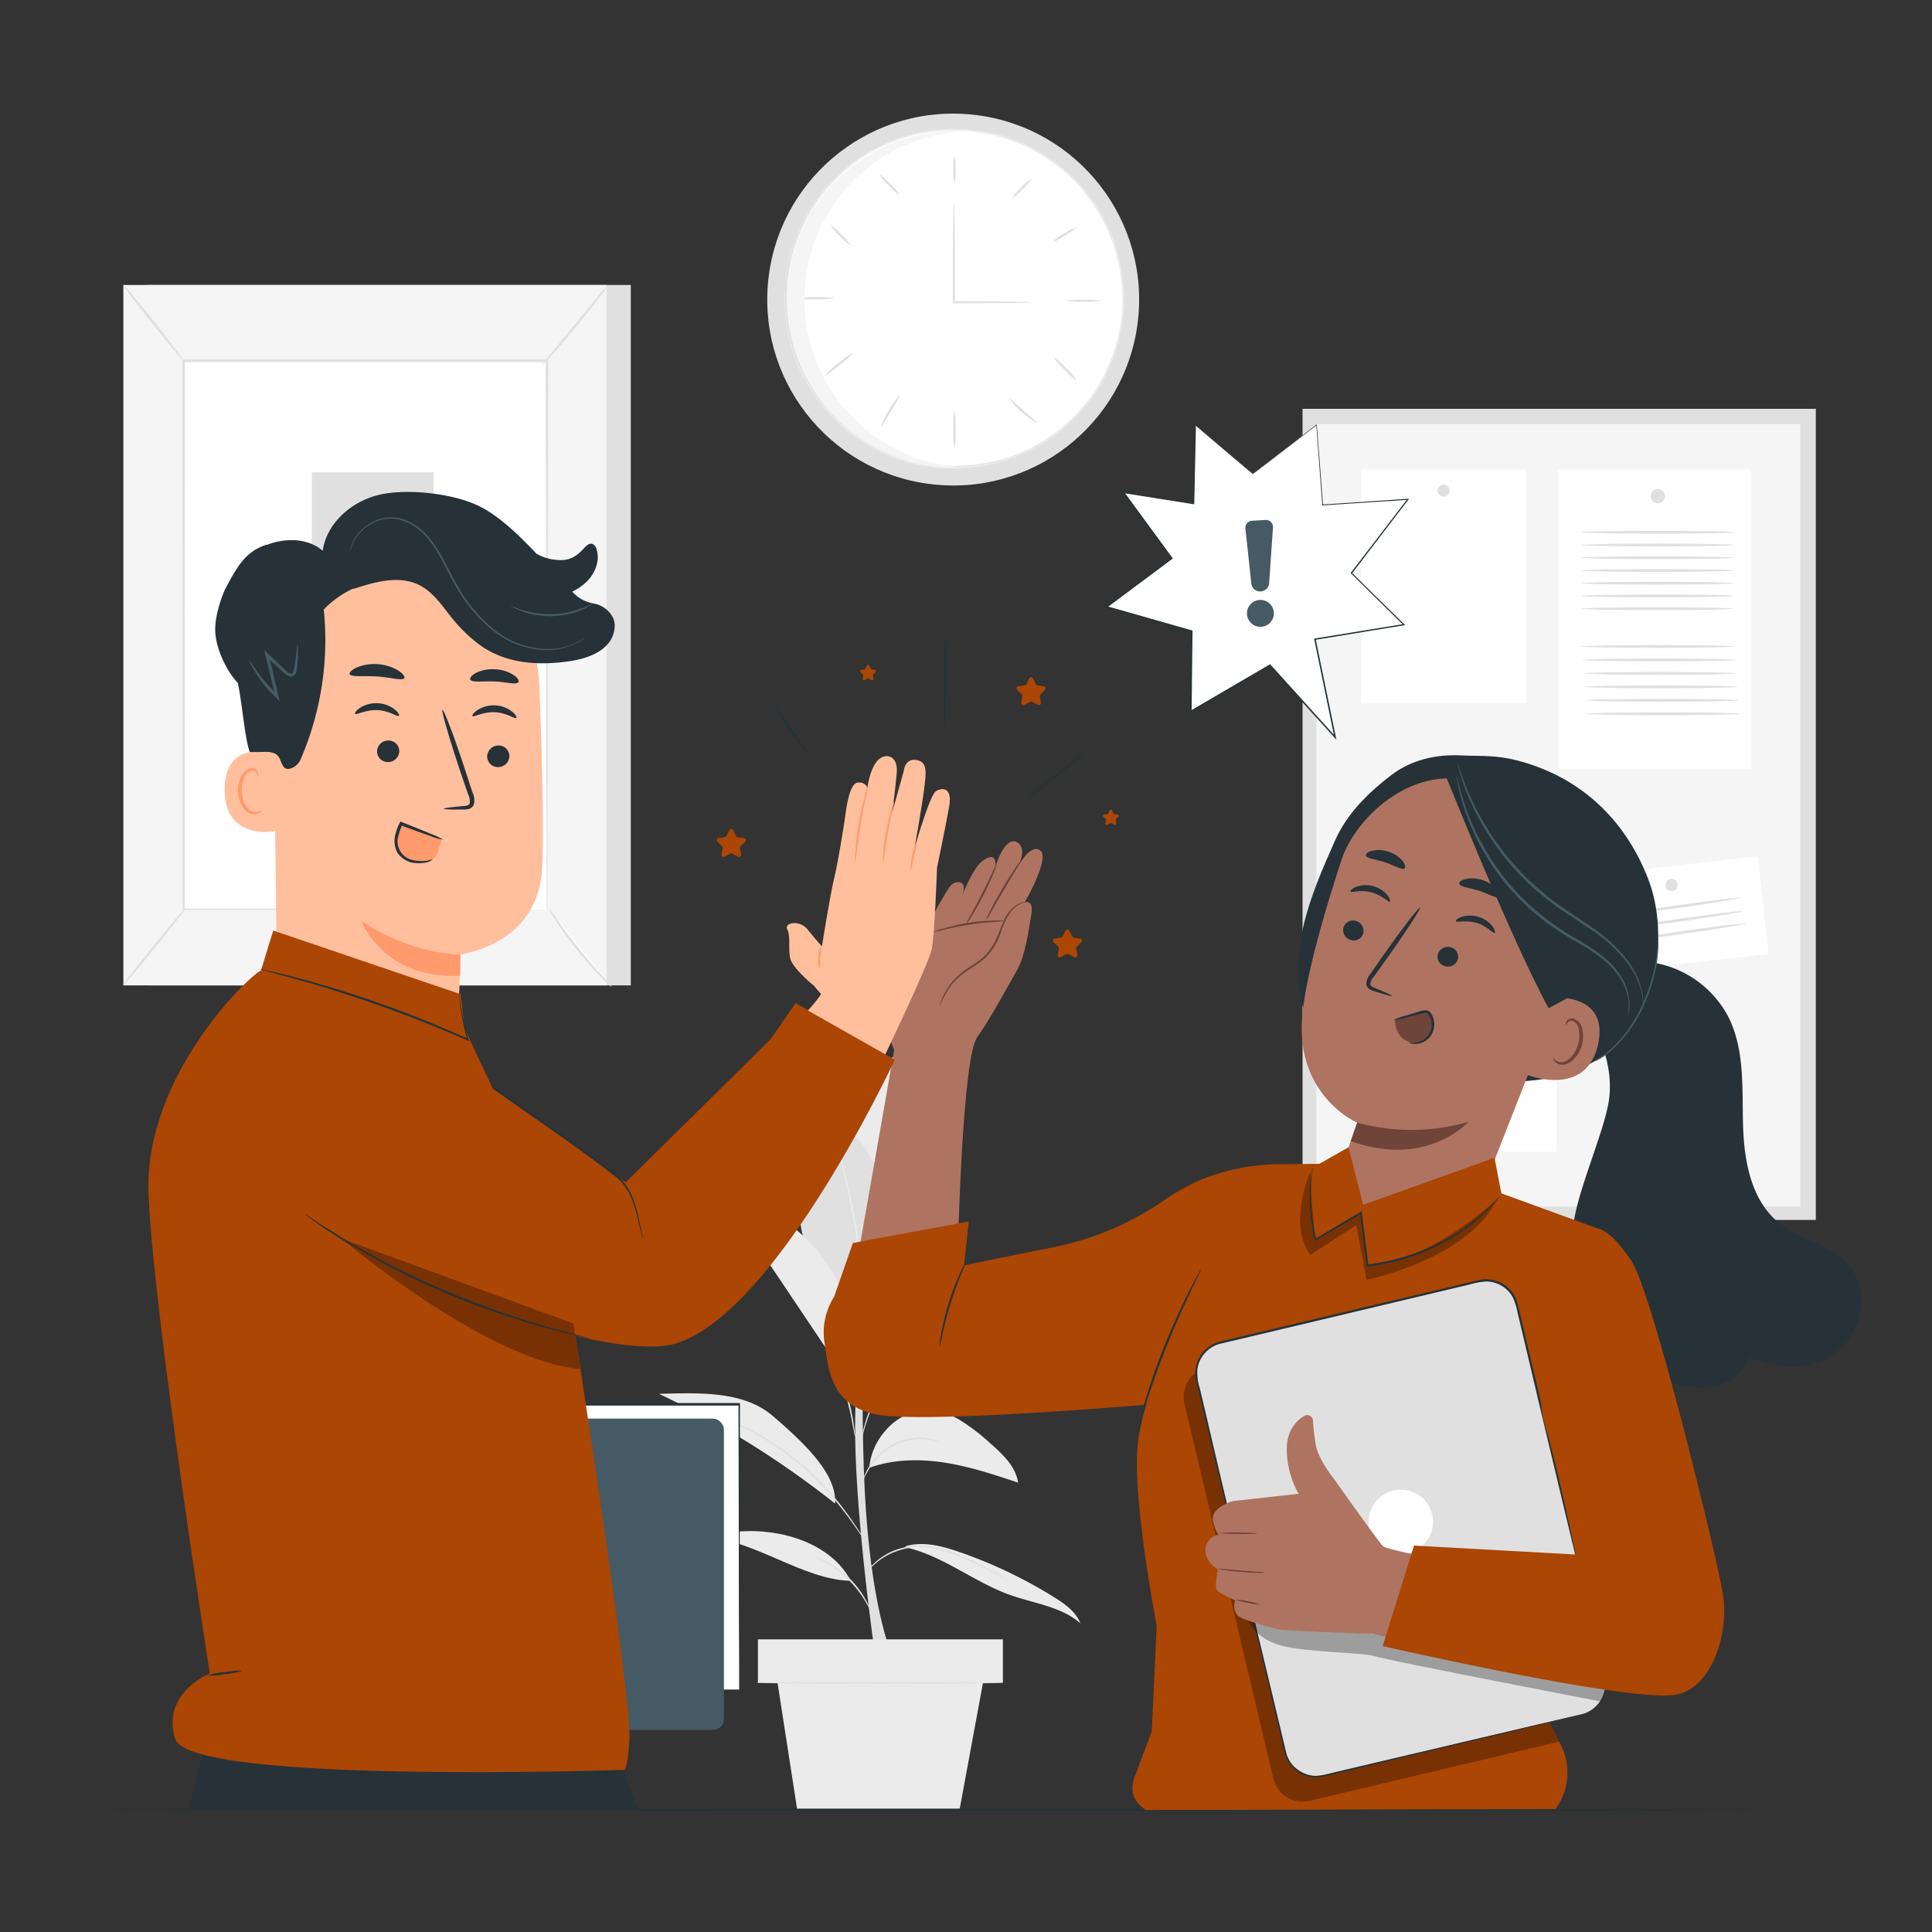<svg xmlns="http://www.w3.org/2000/svg" viewBox="0 0 500 500"><rect x="0" y="0" width="500" height="500" fill="#333333" stroke="none"/><g id="freepik--background-complete--inject-339"><circle cx="246.67" cy="77.52" r="48.12" transform="translate(149.8 317.25) rotate(-85.44)" style="fill:#e0e0e0"></circle><circle cx="247.17" cy="77.04" r="43.54" style="fill:#fff"></circle><path d="M203.18,74.42s0,.24,0,.71,0,1.18,0,2.09c0,.46,0,1,0,1.53s.1,1.18.15,1.85.13,1.38.2,2.15a24,24,0,0,0,.41,2.42A41.83,41.83,0,0,0,208,97.09a43.57,43.57,0,0,0,10.26,13.08l1.79,1.52c.63.48,1.3.92,2,1.39s1.31,1,2,1.37l2.19,1.23c.37.21.74.42,1.12.62l1.17.52,2.39,1.06c.82.32,1.68.56,2.52.85a22.28,22.28,0,0,0,2.6.77,41.94,41.94,0,0,0,5.45,1c.94.09,1.88.25,2.83.29l2.89,0c.48,0,1,0,1.46,0l1.46-.13c1-.1,2-.15,3-.29A44.43,44.43,0,0,0,259,119.1l1.48-.43.74-.22.72-.29,2.9-1.17c.95-.44,1.86-1,2.81-1.44.46-.26.95-.47,1.4-.76l1.34-.88a49.1,49.1,0,0,0,5.21-3.87l2.37-2.29.59-.57.55-.63,1.08-1.27L281.3,104l1-1.37,1-1.38.48-.7c.15-.24.28-.49.42-.73l1.68-3c.46-1,.93-2.09,1.39-3.14a46.62,46.62,0,0,0,3.14-13.57A46.12,46.12,0,0,0,289,66.29q-.48-1.67-1-3.3c-.43-1.06-.85-2.11-1.28-3.16l-.32-.79-.39-.75-.78-1.5-.78-1.49-.91-1.4-.91-1.4-.46-.69-.51-.65-2-2.58A49.58,49.58,0,0,0,275,44.06l-1.22-1c-.4-.35-.86-.62-1.29-.94-.87-.59-1.71-1.23-2.6-1.79l-2.72-1.54-.67-.38c-.23-.12-.47-.22-.71-.32l-1.41-.63a46.72,46.72,0,0,0-5.68-2.08c-1-.26-1.94-.44-2.9-.66l-1.43-.32c-.48-.1-1-.13-1.45-.19l-2.87-.34c-1-.08-1.9,0-2.84-.08a40.7,40.7,0,0,0-5.55.28,21.81,21.81,0,0,0-2.67.42c-.87.18-1.76.3-2.61.52l-2.5.73-1.24.36-1.18.47-2.33.94a23.86,23.86,0,0,0-2.21,1.09c-.71.38-1.44.73-2.13,1.12l-2,1.28a43.39,43.39,0,0,0-11.88,11.63,41.71,41.71,0,0,0-5.6,11.28c-.25.83-.58,1.59-.73,2.35s-.32,1.45-.47,2.1-.3,1.25-.4,1.81-.13,1.07-.18,1.52q-.18,1.35-.27,2.07c-.06.46-.11.7-.11.7s0-.24.06-.71.12-1.17.22-2.07c0-.46.1-1,.16-1.53s.24-1.16.38-1.82l.45-2.12a24.59,24.59,0,0,1,.71-2.36,41.81,41.81,0,0,1,5.55-11.38,43.77,43.77,0,0,1,11.92-11.76l2-1.29c.7-.4,1.43-.76,2.15-1.14s1.43-.81,2.22-1.11l2.34-1,1.2-.47,1.24-.37,2.53-.75c.86-.22,1.75-.35,2.63-.53a24.1,24.1,0,0,1,2.7-.43,41.28,41.28,0,0,1,5.59-.29c.95,0,1.91,0,2.87.07l2.9.33c.48.07,1,.1,1.46.19l1.45.32c1,.22,1.95.4,2.93.67A46,46,0,0,1,264.56,37l1.43.63.71.32.68.39,2.75,1.55c.9.56,1.75,1.21,2.64,1.81.43.32.89.59,1.3.95l1.23,1.05A49.34,49.34,0,0,1,280,48.27l2.08,2.61.52.65.46.7.92,1.41.92,1.42.79,1.51.79,1.51.4.76.32.79,1.29,3.2c.33,1.11.66,2.22,1,3.33a46.89,46.89,0,0,1,1.36,14,47.25,47.25,0,0,1-3.18,13.72l-1.41,3.18-1.7,3c-.14.25-.27.5-.42.74l-.49.7-1,1.4-1,1.39-1.1,1.28-1.09,1.28-.55.64-.6.58-2.4,2.31a49.07,49.07,0,0,1-5.27,3.9l-1.36.88c-.44.3-.94.51-1.41.77-.95.49-1.88,1-2.85,1.45l-2.93,1.18-.72.29c-.25.09-.5.15-.75.23l-1.49.44a48.87,48.87,0,0,1-6,1.32c-1,.14-2,.18-3,.28l-1.48.13c-.5,0-1,0-1.48,0l-2.91,0c-1-.06-1.91-.21-2.86-.31a40.78,40.78,0,0,1-5.5-1,22.64,22.64,0,0,1-2.62-.78c-.85-.3-1.72-.54-2.54-.87l-2.41-1.07-1.18-.53-1.13-.63-2.2-1.25a24.46,24.46,0,0,1-2-1.38c-.67-.48-1.34-.93-2-1.41l-1.8-1.54a43.78,43.78,0,0,1-10.28-13.22,41.68,41.68,0,0,1-4-12,24,24,0,0,1-.4-2.43c-.06-.77-.12-1.49-.17-2.16s-.12-1.29-.13-1.86,0-1.07,0-1.53c0-.91,0-1.6.06-2.09S203.18,74.42,203.18,74.42Z" style="fill:#ebebeb"></path><path d="M267,78.23a9.61,9.61,0,0,1-1.55.1l-4.25.09c-3.62,0-8.65.08-14.33.09h-.28V75.39c0-6.35,0-12.09.08-16.25,0-2,.07-3.66.09-4.92a10.54,10.54,0,0,1,.11-1.81,10.54,10.54,0,0,1,.11,1.81c0,1.26.05,2.92.09,4.92.05,4.16.08,9.9.08,16.25v2.84l-.28-.28c5.68,0,10.71,0,14.33.09l4.25.09A8.33,8.33,0,0,1,267,78.23Z" style="fill:#e0e0e0"></path><path d="M247,40.27a12,12,0,0,1,.29,3.68,11.89,11.89,0,0,1-.29,3.68,12.48,12.48,0,0,1-.28-3.68A12.53,12.53,0,0,1,247,40.27Z" style="fill:#e0e0e0"></path><path d="M267,46.18A12,12,0,0,1,264.6,49a12,12,0,0,1-2.77,2.36,11.79,11.79,0,0,1,2.37-2.76A11.79,11.79,0,0,1,267,46.18Z" style="fill:#e0e0e0"></path><path d="M278.63,58.93a15.62,15.62,0,0,1-3,2,15.05,15.05,0,0,1-3.18,1.75,9.66,9.66,0,0,1,2.89-2.24A9.6,9.6,0,0,1,278.63,58.93Z" style="fill:#e0e0e0"></path><path d="M285.47,77.85a45.05,45.05,0,0,1-10,0,43.51,43.51,0,0,1,10,0Z" style="fill:#e0e0e0"></path><path d="M215.9,77.18a20,20,0,0,1-4.74.28,20,20,0,0,1-4.74-.28,20,20,0,0,1,4.74-.28A20,20,0,0,1,215.9,77.18Z" style="fill:#e0e0e0"></path><path d="M220.82,91.26a20.45,20.45,0,0,1-3.58,3.25,21,21,0,0,1-3.94,2.81,20.91,20.91,0,0,1,3.58-3.25A20.46,20.46,0,0,1,220.82,91.26Z" style="fill:#e0e0e0"></path><path d="M233,102.15a31.78,31.78,0,0,1-2.44,4.23,31.63,31.63,0,0,1-2.59,4.13,16.17,16.17,0,0,1,2.1-4.42A15.8,15.8,0,0,1,233,102.15Z" style="fill:#e0e0e0"></path><path d="M247,116.2a23,23,0,0,1-.28-5,23,23,0,0,1,.28-5,21.93,21.93,0,0,1,.29,5A21.88,21.88,0,0,1,247,116.2Z" style="fill:#e0e0e0"></path><path d="M268.63,109.52a14.82,14.82,0,0,1-4.14-2.84,14.62,14.62,0,0,1-3.37-3.71,44.24,44.24,0,0,1,3.75,3.29A44.63,44.63,0,0,1,268.63,109.52Z" style="fill:#e0e0e0"></path><path d="M278.78,98.59a17.37,17.37,0,0,1-3.32-2.93,17.09,17.09,0,0,1-2.92-3.32,17.87,17.87,0,0,1,3.32,2.92A17.74,17.74,0,0,1,278.78,98.59Z" style="fill:#e0e0e0"></path><path d="M220.36,63.69a13.69,13.69,0,0,1-2.94-2.53,13.42,13.42,0,0,1-2.53-2.94,13.4,13.4,0,0,1,2.93,2.54A13.4,13.4,0,0,1,220.36,63.69Z" style="fill:#e0e0e0"></path><path d="M232.88,50.49A12.75,12.75,0,0,1,230,48a12.81,12.81,0,0,1-2.48-2.87,13.08,13.08,0,0,1,2.88,2.47A13.06,13.06,0,0,1,232.88,50.49Z" style="fill:#e0e0e0"></path><path d="M208.18,77.46A43.54,43.54,0,0,1,249.13,34c-.85,0-1.72-.08-2.59-.08a43.55,43.55,0,0,0,0,87.09c.87,0,1.74,0,2.59-.09A43.54,43.54,0,0,1,208.18,77.46Z" style="fill:#f5f5f5"></path><rect x="337.1" y="105.8" width="132.83" height="209.92" style="fill:#e0e0e0"></rect><rect x="340.68" y="109.74" width="125.22" height="202.53" style="fill:#f5f5f5"></rect><rect x="403.29" y="121.54" width="49.93" height="77.48" style="fill:#fff"></rect><path d="M430.91,128.39a1.87,1.87,0,1,1-1.86-1.86A1.86,1.86,0,0,1,430.91,128.39Z" style="fill:#e0e0e0"></path><rect x="352.97" y="220.59" width="49.93" height="77.48" style="fill:#fff"></rect><path d="M380.59,227.44a1.87,1.87,0,1,1-1.86-1.87A1.86,1.86,0,0,1,380.59,227.44Z" style="fill:#e0e0e0"></path><rect x="352.29" y="121.54" width="42.64" height="60.5" style="fill:#fff"></rect><path d="M375.16,127a1.55,1.55,0,1,1-1.55-1.55A1.54,1.54,0,0,1,375.16,127Z" style="fill:#e0e0e0"></path><rect x="410.54" y="224.14" width="45.9" height="25.43" transform="translate(-23.82 50.09) rotate(-6.44)" style="fill:#fff"></rect><circle cx="432.6" cy="229.02" r="1.58" style="fill:#e0e0e0"></circle><path d="M396.24,238.26c0,.2-7.84.37-17.51.37s-17.51-.17-17.51-.37,7.83-.37,17.51-.37S396.24,238.05,396.24,238.26Z" style="fill:#e0e0e0"></path><path d="M396.24,243.8c0,.21-7.84.37-17.51.37s-17.51-.16-17.51-.37,7.83-.37,17.51-.37S396.24,243.6,396.24,243.8Z" style="fill:#e0e0e0"></path><path d="M396.24,249.35c0,.2-7.84.37-17.51.37s-17.51-.17-17.51-.37,7.83-.38,17.51-.38S396.24,249.14,396.24,249.35Z" style="fill:#e0e0e0"></path><path d="M396.24,254.89c0,.2-7.84.37-17.51.37s-17.51-.17-17.51-.37,7.83-.37,17.51-.37S396.24,254.68,396.24,254.89Z" style="fill:#e0e0e0"></path><path d="M396.24,260.43c0,.21-7.84.38-17.51.38s-17.51-.17-17.51-.38,7.83-.37,17.51-.37S396.24,260.23,396.24,260.43Z" style="fill:#e0e0e0"></path><path d="M396.24,266c0,.2-7.84.37-17.51.37s-17.51-.17-17.51-.37,7.83-.38,17.51-.38S396.24,265.77,396.24,266Z" style="fill:#e0e0e0"></path><path d="M396.24,271.52c0,.21-7.84.37-17.51.37s-17.51-.16-17.51-.37,7.83-.37,17.51-.37S396.24,271.31,396.24,271.52Z" style="fill:#e0e0e0"></path><path d="M450.59,232.32c0,.2-7.71,1.46-17.29,2.82s-17.36,2.28-17.39,2.07,7.71-1.46,17.29-2.81S450.56,232.12,450.59,232.32Z" style="fill:#e0e0e0"></path><path d="M451.29,235.79c0,.2-7.72,1.46-17.29,2.81s-17.37,2.28-17.39,2.08,7.71-1.46,17.28-2.81S451.26,235.58,451.29,235.79Z" style="fill:#e0e0e0"></path><path d="M451.92,239c0,.2-7.71,1.46-17.29,2.81s-17.36,2.29-17.39,2.08,7.71-1.46,17.29-2.81S451.89,238.79,451.92,239Z" style="fill:#e0e0e0"></path><path d="M448.83,137.75c0,.21-8.86.37-19.78.37s-19.79-.16-19.79-.37,8.86-.37,19.79-.37S448.83,137.54,448.83,137.75Z" style="fill:#e0e0e0"></path><path d="M448.83,141.05c0,.2-8.86.37-19.78.37s-19.79-.17-19.79-.37,8.86-.38,19.79-.38S448.83,140.84,448.83,141.05Z" style="fill:#e0e0e0"></path><path d="M448.83,144.34c0,.21-8.86.37-19.78.37s-19.79-.16-19.79-.37,8.86-.37,19.79-.37S448.83,144.14,448.83,144.34Z" style="fill:#e0e0e0"></path><path d="M448.83,147.64c0,.2-8.86.37-19.78.37s-19.79-.17-19.79-.37,8.86-.37,19.79-.37S448.83,147.43,448.83,147.64Z" style="fill:#e0e0e0"></path><path d="M448.83,150.93c0,.21-8.86.38-19.78.38s-19.79-.17-19.79-.38,8.86-.37,19.79-.37S448.83,150.73,448.83,150.93Z" style="fill:#e0e0e0"></path><path d="M448.83,154.23c0,.21-8.86.37-19.78.37s-19.79-.16-19.79-.37,8.86-.37,19.79-.37S448.83,154,448.83,154.23Z" style="fill:#e0e0e0"></path><path d="M448.83,157.53c0,.2-8.86.37-19.78.37s-19.79-.17-19.79-.37,8.86-.38,19.79-.38S448.83,157.32,448.83,157.53Z" style="fill:#e0e0e0"></path><path d="M448.83,167.31c0,.2-8.86.37-19.78.37s-19.79-.17-19.79-.37,8.86-.37,19.79-.37S448.83,167.1,448.83,167.31Z" style="fill:#e0e0e0"></path><path d="M449.11,170.79c0,.2-8.86.37-19.78.37s-19.79-.17-19.79-.37,8.86-.37,19.79-.37S449.11,170.58,449.11,170.79Z" style="fill:#e0e0e0"></path><path d="M449.39,174.27c0,.21-8.86.37-19.78.37s-19.79-.16-19.79-.37,8.86-.37,19.79-.37S449.39,174.07,449.39,174.27Z" style="fill:#e0e0e0"></path><path d="M449.67,177.75c0,.21-8.86.37-19.79.37s-19.78-.16-19.78-.37,8.86-.37,19.78-.37S449.67,177.55,449.67,177.75Z" style="fill:#e0e0e0"></path><path d="M450,181.23c0,.21-8.86.38-19.79.38s-19.78-.17-19.78-.38,8.85-.37,19.78-.37S450,181,450,181.23Z" style="fill:#e0e0e0"></path><path d="M450.22,184.72c0,.2-8.85.37-19.78.37s-19.78-.17-19.78-.37,8.85-.38,19.78-.38S450.22,184.51,450.22,184.72Z" style="fill:#e0e0e0"></path><rect x="38.19" y="73.75" width="125.06" height="181.27" style="fill:#e0e0e0"></rect><rect x="31.93" y="73.75" width="125.06" height="181.27" style="fill:#f5f5f5"></rect><rect x="47.47" y="93.38" width="93.99" height="142.01" style="fill:#fff"></rect><path d="M141.45,235.39s0-.24,0-.69,0-1.14,0-2c0-1.78,0-4.39,0-7.79,0-6.8,0-16.72-.09-29.25,0-25-.09-60.5-.15-102.26l.31.32-94,0h0l.34-.34c0,53.58-.05,103-.07,142l-.27-.27,68.4.14,18.9.07,5,0,1.71,0s-.55,0-1.66,0l-4.91,0-18.84.07-68.57.14h-.28v-.27c0-39,0-88.43-.06-142V93h.36l94,0h.31v.31c-.06,41.85-.11,77.38-.15,102.47,0,12.49-.06,22.39-.08,29.18,0,3.36,0,5.95,0,7.72,0,.86,0,1.52,0,2S141.45,235.39,141.45,235.39Z" style="fill:#e0e0e0"></path><path d="M157.34,73.75A21.9,21.9,0,0,1,155.11,77c-1.45,1.94-3.51,4.59-5.87,7.44s-4.55,5.39-6.18,7.19a21.85,21.85,0,0,1-2.75,2.81,22.9,22.9,0,0,1,2.39-3.12c1.67-2,3.74-4.54,6-7.31l6-7.31A23.21,23.21,0,0,1,157.34,73.75Z" style="fill:#e0e0e0"></path><path d="M141.93,234.93a116.15,116.15,0,0,0,16.39,20.5" style="fill:#fff"></path><path d="M158.32,255.43a18.36,18.36,0,0,1-2.86-2.6,91.15,91.15,0,0,1-11.62-14.54,18.41,18.41,0,0,1-1.91-3.36,27.16,27.16,0,0,1,2.31,3.09c1.37,1.94,3.31,4.59,5.57,7.42s4.42,5.29,6,7.07A26.28,26.28,0,0,1,158.32,255.43Z" style="fill:#e0e0e0"></path><path d="M31.91,254.88l16.38-20.21" style="fill:#fff"></path><path d="M48.29,234.67c.15.12-3.4,4.74-7.93,10.32s-8.3,10-8.45,9.89,3.4-4.74,7.93-10.32S48.14,234.55,48.29,234.67Z" style="fill:#e0e0e0"></path><path d="M31.93,73.75c.14-.11,3.7,4.14,8,9.51s7.56,9.81,7.42,9.92-3.71-4.13-8-9.5S31.78,73.87,31.93,73.75Z" style="fill:#e0e0e0"></path><rect x="80.7" y="122.22" width="31.47" height="89.35" style="fill:#e0e0e0"></rect><path d="M226.57,429.11s-5.71-39.25-5.24-62.08,0-48.53,0-48.53h2.64s-1.79,45.33.15,72.67,7,37.94,7,37.94h-4.57" style="fill:#e0e0e0"></path><path d="M243.57,274.34a6.93,6.93,0,0,0-2.4-3.51c-1.66-1.06-3.85-.62-5.71,0-8,2.81-15,17.63-18.21,25.43l10.55,35.55C246.85,314.18,250.15,291,243.57,274.34Z" style="fill:#ebebeb"></path><path d="M240.56,272.27a2.78,2.78,0,0,1-.15.46l-.52,1.3c-.46,1.12-1.11,2.74-1.89,4.76-1.55,4-3.53,9.69-5.3,16s-3,12.22-3.73,16.48c-.37,2.13-.66,3.86-.84,5.06-.09.55-.16,1-.22,1.37a1.9,1.9,0,0,1-.11.48,2.27,2.27,0,0,1,0-.49c0-.36.09-.82.15-1.39.12-1.2.36-2.94.7-5.08a151.06,151.06,0,0,1,3.61-16.55,149.21,149.21,0,0,1,5.44-16c.81-2,1.5-3.62,2-4.72l.6-1.26A2.22,2.22,0,0,1,240.56,272.27Z" style="fill:#e0e0e0"></path><path d="M223.11,340.38c-9.89-5.47-15.72-15.75-16.26-27-.39-7.89,2-15.63,4.79-23a3,3,0,0,1,1.11-1.67,2.85,2.85,0,0,1,2.7.42c7.19,4.09,11.54,11.9,13.86,19.84a40.11,40.11,0,0,1,1.63,16.31,27.17,27.17,0,0,1-7.83,15.18" style="fill:#e0e0e0"></path><path d="M223.11,340.38a1.61,1.61,0,0,1,0-.48c0-.36,0-.81,0-1.36,0-1.19-.06-2.9-.15-5a137.55,137.55,0,0,0-1.84-16.43c-1.1-6.37-2.43-12.07-3.41-16.19-.48-2-.88-3.67-1.17-4.89l-.3-1.33a1.48,1.48,0,0,1-.08-.47,2.32,2.32,0,0,1,.16.45l.38,1.31c.33,1.14.78,2.8,1.31,4.85,1.06,4.11,2.44,9.81,3.54,16.2a120.28,120.28,0,0,1,1.71,16.48c.06,2.13.06,3.84,0,5,0,.55,0,1-.05,1.36A2.53,2.53,0,0,1,223.11,340.38Z" style="fill:#ebebeb"></path><path d="M234.27,400.43c9.74,2.14,17.75,9,27.14,12.35,6.22,2.21,13.24,3,18.2,7.33-1.19-3-4-5-6.75-6.72a121,121,0,0,0-24.6-11.74c-4.42-1.53-9.21-2.8-13.72-1.54" style="fill:#ebebeb"></path><path d="M220.19,409.11c-12.19-.2-25-10.58-37.16-11.2,12.7-4.1,30.88-.75,37.16,11.2" style="fill:#ebebeb"></path><path d="M225,379.86c6.19-2.23,13-2.34,19.49-1.33s12.78,3.1,19,5.18c-.63-4.23-4.05-7.41-7.27-10.23a50.36,50.36,0,0,0-7.64-5.87A17,17,0,0,0,239.4,365a14.53,14.53,0,0,0-10.11,5.1,16.79,16.79,0,0,0-4.33,9.74" style="fill:#ebebeb"></path><path d="M199.94,366.4c-7.68-6.55-19.3-5.91-29.39-5.68a238.85,238.85,0,0,1,45.57,28.4C216.53,382,209.63,374.68,199.94,366.4Z" style="fill:#ebebeb"></path><path d="M228.41,357.35a86.19,86.19,0,0,1,11.8-6.86c4-1.83,7.81-4.75,11.71-6.87,5.06-2.74,9.44-6.54,14.09-9.94s9.74-6.46,15.42-7.36a30.25,30.25,0,0,0-14,.81,91.42,91.42,0,0,0-13.21,5.14c-6,2.7-12.08,5.46-17,9.84s-9.32,8.7-8.8,15.24" style="fill:#ebebeb"></path><path d="M261.19,409.11a2,2,0,0,1-.39-.17l-1.06-.55c-.92-.49-2.24-1.21-3.9-2.05-.82-.43-1.73-.88-2.72-1.35s-2-1-3.16-1.45a47.45,47.45,0,0,0-7.51-2.62,16.14,16.14,0,0,0-7.82-.19,22.24,22.24,0,0,0-3.31,1,16.35,16.35,0,0,0-2.68,1.37,17.13,17.13,0,0,0-3.36,2.78c-.71.75-1.05,1.22-1.08,1.19a1.36,1.36,0,0,1,.22-.35,11.74,11.74,0,0,1,.73-1,16,16,0,0,1,3.32-2.92,16.77,16.77,0,0,1,2.71-1.45,22.07,22.07,0,0,1,3.36-1,16.29,16.29,0,0,1,8,.16,45,45,0,0,1,7.57,2.67c1.13.5,2.19,1,3.16,1.5s1.89.95,2.71,1.4c1.64.87,2.94,1.64,3.83,2.17l1,.62C261.08,409,261.2,409.09,261.19,409.11Z" style="fill:#e0e0e0"></path><path d="M211.1,403.07a2.63,2.63,0,0,1,.76.22,17.21,17.21,0,0,1,2,.86A24.06,24.06,0,0,1,224,413.94a16.1,16.1,0,0,1,.94,1.95,2.55,2.55,0,0,1,.25.75c-.07,0-.52-1-1.46-2.55a27.24,27.24,0,0,0-10.06-9.67C212.12,403.55,211.07,403.14,211.1,403.07Z" style="fill:#e0e0e0"></path><path d="M184.13,365.79a2.39,2.39,0,0,1,.52.15l1.46.52,2.31.85c.9.34,1.87.83,3,1.32a70.14,70.14,0,0,1,15.87,10.11,76.5,76.5,0,0,1,7.4,7.29,81.47,81.47,0,0,1,5.25,6.65c1.4,2,2.45,3.62,3.17,4.75.35.54.62,1,.84,1.31a2.59,2.59,0,0,1,.27.47,2.21,2.21,0,0,1-.34-.42c-.22-.28-.53-.71-.91-1.26-.76-1.11-1.86-2.72-3.28-4.67s-3.2-4.18-5.3-6.57a83.39,83.39,0,0,0-7.38-7.22,74.18,74.18,0,0,0-15.72-10.16c-1.1-.51-2.06-1-3-1.37l-2.27-.92-1.43-.6A2.73,2.73,0,0,1,184.13,365.79Z" style="fill:#e0e0e0"></path><path d="M243.25,373a4.29,4.29,0,0,1-1-.13l-1.12-.2c-.44-.09-.94-.09-1.5-.15A15.19,15.19,0,0,0,227.47,377a17.27,17.27,0,0,0-2.45,3,27.73,27.73,0,0,0-1.68,3.19,4.11,4.11,0,0,1,.25-.95,14.08,14.08,0,0,1,1.17-2.41,16.12,16.12,0,0,1,2.43-3.15,14.81,14.81,0,0,1,12.5-4.5,13.77,13.77,0,0,1,1.51.21l1.12.28A4,4,0,0,1,243.25,373Z" style="fill:#e0e0e0"></path><path d="M255.5,335a2.46,2.46,0,0,1-.46.28l-1.36.74c-1.18.64-2.88,1.58-5,2.79s-4.48,2.76-7.06,4.6a59.35,59.35,0,0,0-7.89,6.61,19.6,19.6,0,0,0-3.22,4.17c-.8,1.54-1.57,3-2.27,4.44a77.53,77.53,0,0,0-3.38,7.71,45.62,45.62,0,0,0-1.65,5.43c-.31,1.31-.43,2-.47,2a2.68,2.68,0,0,1,.05-.54c0-.36.12-.87.25-1.53a40.15,40.15,0,0,1,1.53-5.5,74,74,0,0,1,3.31-7.79c.7-1.43,1.45-2.92,2.25-4.45a20.26,20.26,0,0,1,3.29-4.29,57.11,57.11,0,0,1,8-6.63c2.6-1.83,5.05-3.33,7.14-4.53s3.82-2.09,5-2.68l1.39-.67A2,2,0,0,1,255.5,335Z" style="fill:#e0e0e0"></path><path d="M221.32,371.91a4.49,4.49,0,0,1-.24-1c-.15-.75-.32-1.69-.54-2.81a78,78,0,0,0-2.3-9.15,80.31,80.31,0,0,0-3.48-8.77c-.48-1-.88-1.92-1.19-2.61a4.56,4.56,0,0,1-.39-1,5.24,5.24,0,0,1,.54.9c.32.6.78,1.47,1.31,2.55a60.31,60.31,0,0,1,5.82,18c.19,1.2.32,2.17.39,2.85A4.85,4.85,0,0,1,221.32,371.91Z" style="fill:#e0e0e0"></path><path d="M220.44,344.17a33.14,33.14,0,0,0-4-13.16,43.45,43.45,0,0,0-29.45-22l27.27,40.64,3.52,7.25C220.21,353,220.74,348.78,220.44,344.17Z" style="fill:#ebebeb"></path><rect x="196.15" y="424.26" width="63.4" height="11.24" style="fill:#ebebeb"></rect><polygon points="200.88 433.27 206.28 468.13 248.37 468.13 254.81 433.27 200.88 433.27" style="fill:#ebebeb"></polygon><path d="M259.51,435.51c0,.12-14.3.22-31.94.22s-31.94-.1-31.94-.22,14.3-.22,31.94-.22S259.51,435.39,259.51,435.51Z" style="fill:#e0e0e0"></path></g><g id="freepik--Table--inject-339"><path d="M16.76,468.36c0-.14,100.81-.26,225.14-.26s225.16.12,225.16.26-100.79.26-225.16.26S16.76,468.51,16.76,468.36Z" style="fill:#263238"></path></g><g id="freepik--Lines--inject-339"><path d="M244.41,189.14c-.15,0-.19-5.5-.1-12.28s.28-12.27.42-12.27.19,5.5.1,12.28S244.55,189.14,244.41,189.14Z" style="fill:#263238"></path><path d="M209.74,196.11a69.83,69.83,0,0,1-5.1-6.82,69.88,69.88,0,0,1-4.66-7.12,69.28,69.28,0,0,1,5.09,6.82A67.82,67.82,0,0,1,209.74,196.11Z" style="fill:#263238"></path><path d="M281.07,194.42a16.6,16.6,0,0,1-2.1,2c-1.34,1.18-3.24,2.77-5.38,4.46s-4.12,3.18-5.57,4.22a14.89,14.89,0,0,1-2.43,1.58,18.2,18.2,0,0,1,2.21-1.87l5.47-4.33,5.46-4.34A16.15,16.15,0,0,1,281.07,194.42Z" style="fill:#263238"></path></g><g id="freepik--Stars--inject-339"><path d="M224.93,172.25l.41.83a.28.28,0,0,0,.22.16l.92.14a.29.29,0,0,1,.17.5l-.67.65a.29.29,0,0,0-.08.26l.15.92a.29.29,0,0,1-.43.31l-.82-.43a.34.34,0,0,0-.28,0l-.82.43a.29.29,0,0,1-.43-.31l.16-.92a.32.32,0,0,0-.09-.26l-.66-.65a.29.29,0,0,1,.16-.5l.92-.14a.27.27,0,0,0,.22-.16l.41-.83A.3.3,0,0,1,224.93,172.25Z" style="fill:#AB4604"></path><path d="M287.75,209.68l.41.83a.33.33,0,0,0,.23.17l.92.13a.3.3,0,0,1,.16.51l-.66.65a.3.3,0,0,0-.09.26l.16.91a.3.3,0,0,1-.43.32l-.82-.44a.34.34,0,0,0-.28,0l-.82.44a.3.3,0,0,1-.43-.32l.15-.91a.27.27,0,0,0-.08-.26l-.67-.65a.3.3,0,0,1,.17-.51l.92-.13a.32.32,0,0,0,.22-.17l.41-.83A.3.3,0,0,1,287.75,209.68Z" style="fill:#AB4604"></path><path d="M267.33,175.55l.75,1.52a.56.56,0,0,0,.41.3l1.67.24a.54.54,0,0,1,.3.92l-1.21,1.18a.54.54,0,0,0-.15.48l.28,1.67a.54.54,0,0,1-.78.57l-1.5-.79a.55.55,0,0,0-.5,0l-1.5.79a.54.54,0,0,1-.79-.57l.29-1.67a.55.55,0,0,0-.16-.48l-1.21-1.18a.54.54,0,0,1,.3-.92l1.68-.24a.54.54,0,0,0,.4-.3l.75-1.52A.54.54,0,0,1,267.33,175.55Z" style="fill:#AB4604"></path><path d="M189.74,214.86l.75,1.51a.56.56,0,0,0,.4.3l1.68.24a.54.54,0,0,1,.3.92L191.66,219a.52.52,0,0,0-.16.47l.29,1.67a.54.54,0,0,1-.79.57l-1.49-.79a.57.57,0,0,0-.51,0l-1.5.79a.54.54,0,0,1-.78-.57l.29-1.67a.52.52,0,0,0-.16-.47l-1.21-1.19a.54.54,0,0,1,.3-.92l1.67-.24a.56.56,0,0,0,.41-.3l.75-1.51A.54.54,0,0,1,189.74,214.86Z" style="fill:#AB4604"></path><path d="M276.75,240.85l.75,1.51a.56.56,0,0,0,.41.3l1.67.24a.54.54,0,0,1,.3.92L278.67,245a.52.52,0,0,0-.16.47l.29,1.67a.54.54,0,0,1-.79.57l-1.49-.79a.57.57,0,0,0-.51,0l-1.49.79a.54.54,0,0,1-.79-.57l.29-1.67a.52.52,0,0,0-.16-.47l-1.21-1.19a.54.54,0,0,1,.3-.92l1.67-.24a.56.56,0,0,0,.41-.3l.75-1.51A.54.54,0,0,1,276.75,240.85Z" style="fill:#AB4604"></path></g><g id="freepik--speech-bubble--inject-339"><polygon points="324.23 122.67 340.73 109.91 342.32 130.63 364.38 129.16 349.77 148.25 363.34 161.62 340.31 165.38 345.53 190.76 328.66 172.14 308.21 184.07 308.44 163.28 286.44 157.01 303.3 144.47 290.87 127.49 308.95 130.38 309.4 110.05 324.23 122.67" style="fill:#fff"></polygon><path d="M286.34,156.88l-.27.2.32.09,22,6.28-.12-.17c-.08,6.61-.16,13.62-.24,20.79v.32l.28-.16,20.45-11.93-.23,0,4.6,5.08,12.27,13.55.45.5-.13-.66q-2.68-13-5.23-25.39l-.14.21,23-3.76.33,0-.24-.24-13.58-13.36v.21l14.6-19.1.19-.25-.31,0-22.06,1.49.12.11c-.63-8.16-1.17-15-1.61-20.72v-.16l-.13.1-12.23,9.51-3.15,2.46-1.07.85,1.07-.8,3.16-2.42L340.79,110l-.14-.06c.42,5.7.94,12.56,1.55,20.73v.12h.11l22.07-1.45-.13-.23c-4.54,5.93-9.43,12.32-14.62,19.08l-.09.12.1.09q6.53,6.45,13.57,13.38l.09-.28-23,3.74-.18,0,0,.18q2.52,12.35,5.21,25.39l.31-.16L333.4,177.09c-1.58-1.73-3.15-3.47-4.6-5.08l-.1-.11-.13.08-20.45,11.94.27.16c.08-7.17.15-14.19.23-20.79v-.14l-.13,0-22-6.26.06.3,16.85-12.56.12-.09-.09-.13-12.44-17-.13.22,18.08,2.86.13,0v-.13c.17-7.89.31-14.75.43-20.33l-.14.06,11,9.34,2.87,2.41c.64.54,1,.8,1,.8l-1-.85-2.85-2.45-11-9.38-.13-.11v.18c-.13,5.57-.3,12.44-.49,20.32l.14-.11-18.08-2.9-.33,0,.2.26,12.41,17,0-.22" style="fill:#263238"></path><path d="M322.31,136.8,323.84,151a2.31,2.31,0,0,0,2.26,2.07h0a2.31,2.31,0,0,0,2.35-2.16l1-14.41a1.83,1.83,0,0,0-1.92-1.94l-3.48.21A1.81,1.81,0,0,0,322.31,136.8Z" style="fill:#455a64"></path><path d="M329.54,159.7a3.48,3.48,0,1,1-2.4-4.31A3.48,3.48,0,0,1,329.54,159.7Z" style="fill:#455a64"></path></g><g id="freepik--character-2--inject-339"><path d="M478.38,327.25c-4.57-5.23-12.31-6.33-17.78-10.61-7.37-5.77-9.24-16.09-9.5-25.46s.46-19.19-3.61-27.63a26.94,26.94,0,0,0-26.34-14.69l-12.33,12c5.61,6.24,8.85,15.91,7.52,24.2s-8.5,24.08-9.18,32.45c-1.47,18.22,5.69,31.47,22.34,39,4.11,1.86,8.66,3.11,13.12,2.48s8.82-3.47,10.29-7.74c7.33,3.67,16.89,3.3,23.11-2S483.78,333.42,478.38,327.25Z" style="fill:#263238"></path><path d="M239.63,240.33s5.33-10.3,6.66-11.39,3.27-.85,3.15,1-2.42,7-2.42,7,4-11.74,7.14-14.05,3.52-.48,3.52,1.22c0,0,2.3-7.6,5.33-6.23s.6,6.1.6,6.1,3.27-5.93,5.69-3.81-4.11,13.38-4.11,13.38,2.42-1.09,1.69,3.27-1.57,10.54-3.63,14.17-6.78,12.36-10.42,17.57S248,319.9,248,319.9s-15.75,9.33-23.38,8.12l-3-.49,9.81-55.83s-2.12-3.88-1.66-10.66S239.63,240.33,239.63,240.33Z" style="fill:#ae7461"></path><path d="M260,238.36a18.19,18.19,0,0,1-2.72.24c-1.69.12-4,.33-6.54.73s-4.81.91-6.45,1.3a16.71,16.71,0,0,1-2.68.58,11.62,11.62,0,0,1,2.59-.93,50.58,50.58,0,0,1,6.46-1.47,49.44,49.44,0,0,1,6.6-.58A11.61,11.61,0,0,1,260,238.36Z" style="fill:#6f4439"></path><path d="M258,223.47a11,11,0,0,1-.84,2.47c-.6,1.49-1.51,3.52-2.63,5.71s-2.22,4.11-3.08,5.47a11.6,11.6,0,0,1-1.49,2.13,13.69,13.69,0,0,1,1.18-2.31c.77-1.41,1.82-3.35,2.93-5.53s2.06-4.17,2.75-5.62A15.7,15.7,0,0,1,258,223.47Z" style="fill:#6f4439"></path><path d="M264.18,222.83a14.64,14.64,0,0,1-1.26,2.28l-3.21,5.39-3.16,5.43a14.38,14.38,0,0,1-1.38,2.21,12.43,12.43,0,0,1,1.06-2.39c.73-1.44,1.78-3.39,3-5.51s2.44-4,3.35-5.33A11.56,11.56,0,0,1,264.18,222.83Z" style="fill:#6f4439"></path><path d="M243.22,260.56s0-.13.05-.37.15-.59.29-1a15.61,15.61,0,0,1,1.72-3.55,16.46,16.46,0,0,1,4-4.24c1.77-1.32,3.94-2.42,5.68-4.18,3.59-3.57,3.91-8.59,6.17-11.2a7.1,7.1,0,0,1,3.13-2.39,3.81,3.81,0,0,1,1.06-.21,1.15,1.15,0,0,1,.37,0,9,9,0,0,0-1.36.37,7.31,7.31,0,0,0-2.91,2.43A19.4,19.4,0,0,0,259,241.4a17,17,0,0,1-3.66,6.16c-1.83,1.84-4,2.92-5.76,4.2a16.47,16.47,0,0,0-4,4.06A22.6,22.6,0,0,0,243.22,260.56Z" style="fill:#6f4439"></path><path d="M426.41,227.11c-5.57-14.07-15.79-24.4-30.13-29.23-8.09-2.72-12-2.1-18.35-2.39s-12.65,1.17-17.73,5c-6,4.57-11.61,10.05-14.68,17-3.15,7.1-6.31,14.25-8.11,21.81s-2.16,15.63.28,23l17.74,9.24c10.26,3.66,20.67,7.35,31.53,8.2s22.41-1.45,30.64-8.59C429,261.24,432,241.18,426.41,227.11Z" style="fill:#263238"></path><path d="M409.74,221.67l-21.87-17.93-6.78-1.33c-14.73-4.63-30.06,8.37-33.95,20.26-4.32,13.2-9.09,29.5-10.09,39.93-2,21,14.21,27.95,14.21,27.95s-1.14,3.1-3.37,9.65l-2.45,1.86c1.34,11.5,18.24,16.64,36.28,9.71l.76-.63,31.74-80.64A7.32,7.32,0,0,0,409.74,221.67Z" style="fill:#ae7461"></path><path d="M347.7,240a2.67,2.67,0,0,0,1.82,3.25,2.55,2.55,0,0,0,3.27-1.64,2.67,2.67,0,0,0-1.81-3.25A2.56,2.56,0,0,0,347.7,240Z" style="fill:#263238"></path><path d="M349.52,230.72c.23.42,2.56-.53,5.34.2s4.46,2.65,4.85,2.39c.19-.12,0-.81-.7-1.69a7.34,7.34,0,0,0-3.77-2.32,7.1,7.1,0,0,0-4.37.25C349.85,230,349.4,230.52,349.52,230.72Z" style="fill:#263238"></path><path d="M360.25,257.74c.06-.15-1.6-.9-4.3-2-.69-.26-1.33-.58-1.32-1.09a3.64,3.64,0,0,1,1-2c1.11-1.55,2.27-3.17,3.5-4.87,4.91-6.94,8.66-12.72,8.38-12.91s-4.49,5.27-9.4,12.21c-1.2,1.72-2.34,3.35-3.42,4.92a4.19,4.19,0,0,0-1.09,2.69,1.83,1.83,0,0,0,.89,1.34,4.75,4.75,0,0,0,1.17.48C358.46,257.43,360.2,257.9,360.25,257.74Z" style="fill:#263238"></path><path d="M351.23,290.52a53,53,0,0,0,28.85-.21s-10.81,12.1-30.48,5Z" style="fill:#6f4439"></path><path d="M353.5,221.44c.29.8,2.54.9,5,1.75s4.32,2,5,1.57c.32-.23.22-1-.46-1.87a7.78,7.78,0,0,0-3.67-2.47,7.65,7.65,0,0,0-4.39-.21C353.89,220.53,353.38,221.06,353.5,221.44Z" style="fill:#263238"></path><path d="M377.29,248.23a2.65,2.65,0,0,1-3.23,1.84,2.54,2.54,0,0,1-1.95-3.09,2.67,2.67,0,0,1,3.24-1.84A2.54,2.54,0,0,1,377.29,248.23Z" style="fill:#263238"></path><path d="M386.84,241.44c-.42.24-1.93-1.78-4.68-2.59s-5.18,0-5.38-.47c-.1-.2.4-.7,1.47-1.08a7.31,7.31,0,0,1,4.43,0,7.13,7.13,0,0,1,3.6,2.48C386.93,240.65,387,241.34,386.84,241.44Z" style="fill:#263238"></path><path d="M388,232.16c-.73.46-2.66-.82-5.2-1.62s-4.84-1-5.14-1.79c-.12-.38.4-.91,1.53-1.22a8.7,8.7,0,0,1,8.33,2.75C388.21,231.19,388.31,231.93,388,232.16Z" style="fill:#263238"></path><path d="M400.22,262.69c.39-1.5,3-4.59,4.58-4.44,4.12.41,11.17,2.58,8.63,12.64-3.47,13.76-19.69,7-19.62,6.6S398.86,267.86,400.22,262.69Z" style="fill:#ae7461"></path><path d="M402,273.86c.07,0,.2.23.56.52a2.5,2.5,0,0,0,1.78.49c1.59-.17,3.39-2.17,4.09-4.63a8.1,8.1,0,0,0,.19-3.6,2.87,2.87,0,0,0-1.34-2.3,1.27,1.27,0,0,0-1.58.3c-.28.34-.26.64-.34.64s-.24-.3,0-.84a1.52,1.52,0,0,1,.75-.73,1.92,1.92,0,0,1,1.42,0,3.48,3.48,0,0,1,2,2.77,8.31,8.31,0,0,1-.13,4c-.79,2.75-2.86,5-5,5.06a2.65,2.65,0,0,1-2.1-.91C401.94,274.2,402,273.87,402,273.86Z" style="fill:#6f4439"></path><path d="M405.34,258.47l-4.56,2.46c-10.29-18.89-27.93-63.59-27-61,0,0,11.47-.94,21.88,4.44s29.54,17.54,25.08,30.43S405.34,258.47,405.34,258.47Z" style="fill:#263238"></path><path d="M425.25,259.94a3.69,3.69,0,0,0,0-.82,15.25,15.25,0,0,0-.25-2.35,20.1,20.1,0,0,0-3.59-7.9A38.08,38.08,0,0,0,412,240c-4-2.83-8.63-5.53-12.87-9.17a68.47,68.47,0,0,1-10.8-11.39,71.54,71.54,0,0,1-6.71-10.91,75.25,75.25,0,0,1-3.35-7.95l-.76-2.22a3.47,3.47,0,0,0-.31-.77,4.19,4.19,0,0,0,.17.81c.14.52.33,1.29.63,2.27a64.16,64.16,0,0,0,3.17,8.07,68.36,68.36,0,0,0,6.63,11.08,67.37,67.37,0,0,0,10.87,11.55c4.3,3.68,9,6.37,13,9.16a39.06,39.06,0,0,1,9.44,8.6,20.77,20.77,0,0,1,3.72,7.67C425.21,258.8,425.17,259.94,425.25,259.94Z" style="fill:#455a64"></path><path d="M421.3,262.61a7.58,7.58,0,0,0,.41-3.12,14.49,14.49,0,0,0-3-8c-2.14-3-5.75-5.58-9.85-8a69.36,69.36,0,0,1-12.58-8.9,62.33,62.33,0,0,1-10-11.67,63.65,63.65,0,0,1-5.88-11.14,68.94,68.94,0,0,1-2.68-8.07l-.54-2.25a2.81,2.81,0,0,0-.24-.78,3.69,3.69,0,0,0,.1.8c.1.61.24,1.36.41,2.3a57.53,57.53,0,0,0,2.47,8.19,61.21,61.21,0,0,0,15.89,23.16,67.93,67.93,0,0,0,12.73,8.93c4.1,2.38,7.65,4.87,9.78,7.74a14.61,14.61,0,0,1,3.18,7.68A17.48,17.48,0,0,1,421.3,262.61Z" style="fill:#455a64"></path><path d="M368.24,261.82a2.18,2.18,0,0,1,1.31-.06,1.84,1.84,0,0,1,.86.84,4.86,4.86,0,0,1-5.56,7.11c-1.85-.54-3.75-2.23-3.89-5.91C363.23,263.23,366,262.38,368.24,261.82Z" style="fill:#6f4439"></path><path d="M364.68,269.84a7,7,0,0,0,3-.39,4.53,4.53,0,0,0,2.33-2.13,4.77,4.77,0,0,0,.19-3.81c-.26-.63-.63-1.28-1.13-1.34a6.3,6.3,0,0,0-1.85.33l-3.33.83a14.49,14.49,0,0,1-3.12.6,14,14,0,0,1,3-1.08l3.3-1a5.81,5.81,0,0,1,2.12-.39,1.73,1.73,0,0,1,1.09.71,4.34,4.34,0,0,1,.57,1.06,5.27,5.27,0,0,1-.27,4.35,4.86,4.86,0,0,1-2.72,2.3C365.88,270.57,364.62,269.88,364.68,269.84Z" style="fill:#263238"></path><path d="M429.07,241.93a8.91,8.91,0,0,1,.1,1.49,15.38,15.38,0,0,1,0,1.76c0,.69-.06,1.47-.18,2.33,0,.43-.1.88-.15,1.34s-.17,1-.26,1.45c-.15,1-.45,2.06-.71,3.17a45.92,45.92,0,0,1-2.54,7,41.82,41.82,0,0,1-3.77,6.41c-.73.89-1.35,1.79-2.06,2.51l-1,1.09-1,.93a19,19,0,0,1-1.79,1.49c-.27.21-.53.4-.76.59l-.69.42a8.51,8.51,0,0,1-1.3.75c-.07-.11,1.81-1.15,4.28-3.52l1-.94,1-1.09c.7-.73,1.3-1.63,2-2.51a45.17,45.17,0,0,0,3.69-6.35,48.56,48.56,0,0,0,2.55-6.9c.27-1.09.58-2.13.75-3.12.09-.49.19-1,.28-1.43s.13-.9.19-1.33c.14-.85.19-1.62.25-2.3a17.4,17.4,0,0,0,.11-1.74A8.12,8.12,0,0,1,429.07,241.93Z" style="fill:#455a64"></path><path d="M220.72,321.7l-4.86,13.92a17.16,17.16,0,0,0-2.52,11.55c1,6.46,1.27,16.62,13.78,18.94s69.47-2.58,69.47-2.58,34-63,33.74-62.23a56.28,56.28,0,0,0-19.12,3.83,60.38,60.38,0,0,0-10.78,6.06,75.86,75.86,0,0,1-27.7,11.56c-11.19,2.25-23.69,4.78-23.26,4.78l1.26-11.43Z" style="fill:#AB4604"></path><path d="M392.43,429.16l21.88-110.93-25.76-9.39-1.77-9.21-34,12.18L349,296.91l-7.53,4.28-11.28.11s-32.84,45.41-35.74,72.48c-1.49,13.93,4.9,47,4.9,47L298.09,448l-4.35,11.63c-1.43,3.84-.58,6.5,2.81,8.8l106-.25a15.9,15.9,0,0,0,1.35-16.71Z" style="fill:#AB4604"></path><path d="M339.11,303.32s-5.91,13.15,0,21.45L351,317.05l2.66,14.15S379.8,326,387.5,310.32h0s-18.34,17-33.55,17.21h0l-1.72-13.63-11.8,7S339.21,309.47,339.11,303.32Z" style="opacity:0.3"></path><g style="opacity:0.3"><path d="M403.52,450.73l-64.59,15.32a7.8,7.8,0,0,1-9.39-5.79l-23-96.93a7.8,7.8,0,0,1,5.8-9.39l67.56-16a7.81,7.81,0,0,1,9.4,5.79l8.08,95.1C398.78,441.44,403.52,450.73,403.52,450.73Z"></path></g><rect x="320.01" y="337.96" width="85.05" height="115.22" rx="8.14" transform="translate(-81.52 94.36) rotate(-13.35)" style="fill:#e0e0e0"></rect><path d="M409.29,443.69l.24-.08c.16-.06.41-.11.71-.24a8.12,8.12,0,0,0,4.94-5.45,7.86,7.86,0,0,0,.23-3c-.13-1.06-.46-2.18-.73-3.37L405,391.29l-6.64-27.83L394.71,348c-.63-2.66-1.28-5.37-1.93-8.11a17.65,17.65,0,0,0-1.2-4,7.86,7.86,0,0,0-6.81-4.24,17.56,17.56,0,0,0-4.27.74l-8.74,2.08-18,4.28-37.89,9a7.89,7.89,0,0,0-6,6.75,13,13,0,0,0,.63,4.76c.38,1.59.76,3.18,1.13,4.76L316,382.66c2.9,12.24,5.7,24,8.36,35.31L332,449.92c.29,1.25.59,2.49.88,3.71a7.93,7.93,0,0,0,8,5.95,20.55,20.55,0,0,0,3.43-.66l3.38-.8,6.53-1.54,40.32-9.48,11-2.55,2.86-.65c.64-.15,1-.21,1-.21s-.32.1-1,.26l-2.84.7-10.95,2.65-40.28,9.64-6.53,1.56-3.38.8a20.57,20.57,0,0,1-3.51.68,8.37,8.37,0,0,1-6.64-2.86,8.53,8.53,0,0,1-1.78-3.38c-.3-1.23-.59-2.47-.89-3.72-2.39-10-4.93-20.69-7.61-31.94s-5.48-23.06-8.39-35.3q-2.17-9.19-4.43-18.68c-.38-1.58-.75-3.17-1.13-4.76-.18-.8-.39-1.58-.55-2.41a8,8,0,0,1-.1-2.53,8.41,8.41,0,0,1,2.06-4.6,8.6,8.6,0,0,1,2-1.63,8.83,8.83,0,0,1,2.38-1l37.9-9,18-4.27,8.74-2.07,2.15-.51a8.45,8.45,0,0,1,2.24-.24,8.37,8.37,0,0,1,7.22,4.5,9.19,9.19,0,0,1,.75,2.05c.16.69.33,1.38.49,2.07l1.92,8.11,3.66,15.5c2.37,10,4.57,19.33,6.57,27.84,4,17,7.24,30.79,9.49,40.33.26,1.19.58,2.3.71,3.39a8.14,8.14,0,0,1-.26,3,8.26,8.26,0,0,1-2.54,4,7.92,7.92,0,0,1-2.53,1.47A7.67,7.67,0,0,1,409.29,443.69Z" style="fill:#263238"></path><circle cx="362.54" cy="393.88" r="8.34" transform="translate(-84.45 688.45) rotate(-80.76)" style="fill:#fff"></circle><path d="M323,419.35c-.19-.07,1.89,4.76,8.6,6.54s21.51,1.77,24.28,2.76,58.41,11.7,58.41,11.7,1.33-.69,1.61-6.26S323,419.35,323,419.35Z" style="opacity:0.3"></path><path d="M339.77,367.43a1.51,1.51,0,0,0-2.22-1c-2.08,1.2-5,4.09-4.48,10a23.79,23.79,0,0,0,3,10.16l-17,1.89s-6,1.68-5.12,5.31,1.69,3.37,1.69,3.37a4,4,0,0,0-3.61,4.68c.2,2.52,3.17,4.34,3.17,4.34s-.94,4.34-.28,5.28,4.71,2.7,4.71,2.7-.81,2.8.94,4.13,10.88,3.54,10.88,3.54,19.57,1,23.73,1l19.73,4.53V404.08s-16.18-3-17.07-4c-1.89-2.17-12.36-17-12.36-17s-4.05-5-4.89-8.78A66.77,66.77,0,0,1,339.77,367.43Z" style="fill:#ae7461"></path><path d="M325.6,396.87a67.52,67.52,0,0,1-10.12-.1,36,36,0,0,1,5.06-.14A35.05,35.05,0,0,1,325.6,396.87Z" style="fill:#6f4439"></path><path d="M327.4,407a8,8,0,0,1-1.8.06c-1.11,0-2.65-.09-4.35-.23s-3.23-.32-4.33-.48a8.18,8.18,0,0,1-1.78-.35,8.48,8.48,0,0,1,1.8.08l4.33.37,4.33.34A8.78,8.78,0,0,1,327.4,407Z" style="fill:#6f4439"></path><path d="M326.31,415.31a15.5,15.5,0,0,1-3.33-.49,15.91,15.91,0,0,1-3.25-.86,14,14,0,0,1,3.32.49A15.17,15.17,0,0,1,326.31,415.31Z" style="fill:#6f4439"></path><path d="M413.67,318s3.05.08,8.56,8.35S445,405.62,446,413.2c1.36,9.55-3,24.25-12.83,25.47C420.13,440.3,357.83,426,357.83,426l8.12-26,41.87,2.31s-5.62-26.28-7.85-33C396.31,358.13,398.66,322.52,413.67,318Z" style="fill:#AB4604"></path><path d="M310.88,328.43a1.44,1.44,0,0,1-.17.44l-.58,1.24c-.55,1.14-1.29,2.67-2.18,4.53-1.81,3.83-4.23,9.17-6.59,15.19s-4.23,11.58-5.39,15.65c-.57,2-1,3.71-1.27,4.86-.12.53-.23,1-.32,1.33a1.61,1.61,0,0,1-.14.45,1.29,1.29,0,0,1,0-.47c.06-.37.13-.82.22-1.35.22-1.17.59-2.86,1.12-4.91a142.5,142.5,0,0,1,5.25-15.75c2.37-6,4.85-11.36,6.75-15.16,1-1.9,1.75-3.43,2.33-4.46.26-.48.49-.87.67-1.19A2.14,2.14,0,0,1,310.88,328.43Z" style="fill:#263238"></path><path d="M388.2,309.47a5.07,5.07,0,0,1-.48.64c-.33.39-.78,1-1.47,1.74A43.16,43.16,0,0,1,380,317.5,52.28,52.28,0,0,1,369,323.77a53.59,53.59,0,0,1-15.07,4l-.25,0,0-.25-.41-3.22c-.45-3.59-.88-7.08-1.3-10.41l.38.19-11.82,6.94-.25.15-.07-.29a47.27,47.27,0,0,1-1.17-13.55c.1-1.63.26-2.91.39-3.77.07-.43.13-.76.17-1a1.3,1.3,0,0,1,.08-.33,1.26,1.26,0,0,1,0,.34c0,.26-.07.58-.11,1-.09.86-.21,2.13-.27,3.76a48.76,48.76,0,0,0,1.34,13.44l-.32-.13,11.78-7,.34-.19,0,.38c.42,3.32.87,6.81,1.32,10.41.14,1.1.28,2.19.4,3.21l-.28-.22a55.31,55.31,0,0,0,25.85-10,47,47,0,0,0,6.34-5.5c.71-.69,1.17-1.31,1.54-1.68A6.09,6.09,0,0,1,388.2,309.47Z" style="fill:#263238"></path><path d="M243.14,348.58a3.6,3.6,0,0,1,.05-.9c.06-.58.18-1.42.36-2.44a66.68,66.68,0,0,1,1.93-7.92,64.93,64.93,0,0,1,2.88-7.62c.43-.94.8-1.7,1.07-2.22a3.11,3.11,0,0,1,.48-.77,29.52,29.52,0,0,1-1.21,3.14c-.78,1.92-1.78,4.61-2.72,7.63s-1.62,5.8-2.06,7.83A26.16,26.16,0,0,1,243.14,348.58Z" style="fill:#263238"></path></g><g id="freepik--character-1--inject-339"><rect x="148.04" y="363.54" width="43.26" height="73.71" style="fill:#fff"></rect><path d="M191.3,437.25s0-.13,0-.37,0-.6,0-1.05c0-.95,0-2.31,0-4.07,0-3.56,0-8.73-.07-15.24,0-13-.07-31.41-.11-53l.24.24-43.26,0h0l.26-.26c0,28.1-.05,53.88-.06,73.71l-.2-.2,31.52.1,8.67.05,2.28,0c.51,0,.79,0,.79,0l-.75,0-2.24,0-8.63,0-31.64.11h-.2v-.2c0-19.83,0-45.61-.06-73.71v-.26H148l43.26,0h.24v.24c0,21.63-.09,40.08-.12,53.14,0,6.49,0,11.64-.06,15.18,0,1.74,0,3.09,0,4l0,1C191.31,437.14,191.3,437.25,191.3,437.25Z" style="fill:#263238"></path><rect x="86.46" y="367.14" width="100.89" height="80.56" rx="2.8" style="fill:#455a64"></rect><path d="M71.8,264l-1-83.61c-.93-20.78,10.39-38.65,31.2-39l1.92.08a37.2,37.2,0,0,1,35.64,35.71c.71,18,1.26,37.94.74,47.57C139.21,244.7,119.13,247,119.13,247s-.12,12.14-.94,18.35L122.88,279l-30.66,7.36Z" style="fill:#ffbf9d"></path><path d="M119.13,247s-12.61.22-25.66-8.75c0,0,5.63,15.26,25.61,14.28Z" style="fill:#ff9a6c"></path><path d="M114.88,209.3c0-.17,1.91-.42,5-.69.78-.05,1.53-.17,1.68-.7a4,4,0,0,0-.42-2.34l-2.07-6.06c-2.87-8.62-4.9-15.7-4.56-15.81s3,6.78,5.82,15.41c.69,2.12,1.34,4.15,2,6.08a4.53,4.53,0,0,1,.28,3.09,2,2,0,0,1-1.34,1.09,4.63,4.63,0,0,1-1.33.13C116.81,209.54,114.88,209.48,114.88,209.3Z" style="fill:#263238"></path><path d="M71.8,195.25c-.34-.16-13.54-4.62-13.67,9s13.61,11,13.64,10.58S71.8,195.25,71.8,195.25Z" style="fill:#ffbf9d"></path><path d="M67.64,209.65c-.06,0-.24.17-.64.35a2.38,2.38,0,0,1-1.78,0c-1.44-.54-2.63-2.85-2.67-5.31a7.77,7.77,0,0,1,.69-3.4,2.76,2.76,0,0,1,1.81-1.81,1.22,1.22,0,0,1,1.4.67c.18.38.09.65.16.68s.3-.23.19-.79a1.45,1.45,0,0,0-.53-.86,1.78,1.78,0,0,0-1.31-.36,3.36,3.36,0,0,0-2.51,2.09,8.15,8.15,0,0,0-.86,3.8c.07,2.75,1.45,5.34,3.42,5.93a2.54,2.54,0,0,0,2.18-.34C67.61,210,67.69,209.68,67.64,209.65Z" style="fill:#ff9a6c"></path><path d="M147.73,171.07c-8.57,1.32-17.35.69-24.19-4.63a40.58,40.58,0,0,1-5.48-5.18c-3-3.44-5.4-7.73-9.49-9.81-5.27-2.68-11.61-.85-17.21,1l.24-.21a25.15,25.15,0,0,0-7.81,5.5,77.75,77.75,0,0,1-6,38.8,4.16,4.16,0,0,1-2.24,2.22c-3.2,1.27-2.21-3-4.59-3.8-1.82-.63-2.7-.24-6.33-.35-1.26-3.43-2-12.78-3.06-17.83-3-3.17-5.76-9-5.87-13.63s2.44-10.43,2.44-10.43c3.46-6.57,5.47-9.93,10.78-11.75l.12.05c4.77-1.86,10.62-1.82,14.48,1.52,1-7.11,7.36-12.68,14.33-14.42s18.11-.53,24.75,2.23c4.53,1.88,8.91,5.46,14,10.62h0c.67.68,1.36,1.39,2.06,2.13l.17.19a12.07,12.07,0,0,0,5.17,1.6c3,.34,4.92-.61,7-2.86.63-.69,1.42-1.55,2.3-1.27a1.91,1.91,0,0,1,1.06,1.32c1,3-.33,6.32-2.57,8.5a14,14,0,0,1-3.7,2.53,9.62,9.62,0,0,0,5.5,3.07,6.93,6.93,0,0,1,4.62,2.95,4.79,4.79,0,0,1,.88,2.67C159.05,167.59,153.31,170.21,147.73,171.07Z" style="fill:#263238"></path><path d="M151.39,165.09l-.16.14-.51.35a6.36,6.36,0,0,1-.85.54,10.57,10.57,0,0,1-1.22.62,17.79,17.79,0,0,1-8.58,1.45,22.65,22.65,0,0,1-12-4.6,39.1,39.1,0,0,1-10.23-12.06c-1.42-2.44-2.58-4.93-3.86-7.24a26.43,26.43,0,0,0-4.4-6.13,13.56,13.56,0,0,0-5.72-3.56,9.71,9.71,0,0,0-3-.39,10.86,10.86,0,0,0-2.79.5,11.64,11.64,0,0,0-6.48,5.37,13.78,13.78,0,0,0-1.07,3s0-.07,0-.21.06-.36.1-.61a10.57,10.57,0,0,1,.79-2.25,11.3,11.3,0,0,1,2.27-3,11.78,11.78,0,0,1,4.27-2.58,11,11,0,0,1,2.88-.55,10.47,10.47,0,0,1,3.15.37,14,14,0,0,1,5.92,3.63,27.13,27.13,0,0,1,4.49,6.22c1.3,2.32,2.45,4.81,3.87,7.23a39.17,39.17,0,0,0,10.08,11.95,22.57,22.57,0,0,0,11.78,4.61,18,18,0,0,0,8.47-1.28C150.45,165.76,151.35,165,151.39,165.09Z" style="fill:#455a64"></path><path d="M153.31,156.33a3.52,3.52,0,0,1-.73.49,14,14,0,0,1-2.13,1.05,20,20,0,0,1-3.37,1.07,23.65,23.65,0,0,1-4.31.52,24.34,24.34,0,0,1-4.32-.34,20.81,20.81,0,0,1-3.42-.93,15.62,15.62,0,0,1-2.17-1c-.5-.27-.76-.43-.74-.46s1.13.5,3,1.11a23.73,23.73,0,0,0,3.38.81,24.6,24.6,0,0,0,4.24.3,25.93,25.93,0,0,0,4.23-.47,25,25,0,0,0,3.34-1C152.19,156.88,153.26,156.25,153.31,156.33Z" style="fill:#455a64"></path><path d="M76.9,166.72a3.79,3.79,0,0,1,.18,1.29,23.61,23.61,0,0,1-.07,3.57,12.38,12.38,0,0,1-.41,2.52,1.44,1.44,0,0,1-1.37,1,2.56,2.56,0,0,1-1.52-.75l-4.88-4.52.72-.42c.22,1,.46,1.93.7,2.93.65,2.76,1.26,5.38,1.82,7.77l.3,1.31-1-.92A32.08,32.08,0,0,1,66,173.83a11.17,11.17,0,0,1-1.47-3c.2-.14,2.31,4.38,7.43,9.06l-.66.39c-.58-2.39-1.22-5-1.89-7.75-.24-1-.47-2-.7-2.94l-.33-1.42,1,1,4.8,4.58a2,2,0,0,0,1,.6.74.74,0,0,0,.71-.54,13,13,0,0,0,.47-2.33C76.85,168.55,76.77,166.73,76.9,166.72Z" style="fill:#455a64"></path><path d="M114.27,217.15c-.23,0-10.45-4-10.45-4s-3,5.91.62,8.62,7.94,1,8.63-.61A26.83,26.83,0,0,0,114.27,217.15Z" style="fill:#ff9a6c"></path><path d="M112,222.3a13.09,13.09,0,0,1-1.44.45,10.21,10.21,0,0,1-4-.24h0A4.92,4.92,0,0,1,103.2,216a11,11,0,0,1,1-2.63l-.52.19c3.1,1.16,5.83,2.15,7.79,2.82a14.34,14.34,0,0,0,3.2.93,14.59,14.59,0,0,0-3-1.44c-1.91-.81-4.6-1.9-7.69-3.11l-.34-.13-.18.32a11.77,11.77,0,0,0-1.09,2.85,6.36,6.36,0,0,0,.52,4.93,6.26,6.26,0,0,0,3.47,2.45h0a9.37,9.37,0,0,0,4.25-.05C111.63,222.84,112,222.32,112,222.3Z" style="fill:#263238"></path><path d="M131.83,195.7a2.9,2.9,0,0,1-2.9,2.82,2.77,2.77,0,0,1-2.85-2.75,2.9,2.9,0,0,1,2.89-2.83A2.77,2.77,0,0,1,131.83,195.7Z" style="fill:#263238"></path><path d="M133.61,185.8c-.37.36-2.48-1.36-5.58-1.48s-5.43,1.35-5.75,1c-.16-.17.23-.85,1.25-1.53a7.81,7.81,0,0,1,4.62-1.24,7.53,7.53,0,0,1,4.43,1.66C133.5,184.94,133.79,185.64,133.61,185.8Z" style="fill:#263238"></path><path d="M103.33,194.4a2.89,2.89,0,0,1-2.89,2.82,2.77,2.77,0,0,1-2.86-2.75,2.9,2.9,0,0,1,2.89-2.83A2.78,2.78,0,0,1,103.33,194.4Z" style="fill:#263238"></path><path d="M103.24,185.26c-.38.36-2.49-1.36-5.59-1.48s-5.42,1.35-5.74.95c-.16-.18.23-.85,1.25-1.54A7.84,7.84,0,0,1,97.78,182a7.53,7.53,0,0,1,4.42,1.65C103.12,184.39,103.42,185.09,103.24,185.26Z" style="fill:#263238"></path><path d="M104.64,175.49c-.46.78-3.42-.18-7.08-.42s-6.72.22-7.06-.62c-.15-.4.5-1.1,1.81-1.69a11.6,11.6,0,0,1,5.48-.87,11.8,11.8,0,0,1,5.3,1.66C104.3,174.33,104.84,175.12,104.64,175.49Z" style="fill:#263238"></path><path d="M134.13,176.59c-.66.69-3.17-.12-6.2-.23s-5.61.33-6.18-.43c-.25-.37.17-1.08,1.31-1.72a9.69,9.69,0,0,1,5.07-1,9.52,9.52,0,0,1,4.91,1.56C134.09,175.5,134.42,176.25,134.13,176.59Z" style="fill:#263238"></path><path d="M83.08,317.1c6.86,6.55,60.91,32.94,87.8,31.31s60.7-74.14,60.7-74.14L205.91,259.6,199.39,269,161.91,306S122,276.71,113.43,271.41s-22.81-21.59-43.18-4.07S69.07,303.73,83.08,317.1Z" style="fill:#AB4604"></path><path d="M210.64,255.1s-5.82-4.64-6.22-7.4.2-5.52-.69-7.2,3.16-2.56,5.23,0,3.75,4.44,3.75,4.44,2.17-13.61,3.15-17.55,2.57-13.71,3-17,1.38-7.89,3.25-7.89h.5s2.17.2,1.77,2.07c0,0,.89-9.17,5.33-8.87,0,0,2.76,0,2.36,4.44s-1.18,10.15-1.18,10.15l3-10.75s.29-3.35,3.25-2.86,2.57,3.16,2,7.69-2.46,15.09-2.46,15.09,3.94-13.7,5.52-14.69,4.34-1.09,3.45,3.94-3.15,15.88-3.15,15.88-.6,17.35-1.38,21.1-12,27.19-12,27.19L209.1,261.53s3.61-4.07,3.31-4.36S210.64,255.1,210.64,255.1Z" style="fill:#ffbf9d"></path><path d="M212.53,244.85a21.81,21.81,0,0,1-.25,3,19.22,19.22,0,0,1-.21,3,6,6,0,0,1-.31-3.05A5.85,5.85,0,0,1,212.53,244.85Z" style="fill:#ff9a6c"></path><path d="M221.3,223.23a13.75,13.75,0,0,1,.07-2.95c.13-1.82.4-4.33.87-7.07s1-5.2,1.51-7a15.76,15.76,0,0,1,.91-2.81,20.07,20.07,0,0,1-.55,2.9c-.38,1.77-.89,4.23-1.36,7s-.79,5.21-1,7A19.88,19.88,0,0,1,221.3,223.23Z" style="fill:#ff9a6c"></path><path d="M228.58,223.23a9.19,9.19,0,0,1,0-2.37,52.86,52.86,0,0,1,.73-5.65,56.43,56.43,0,0,1,1.29-5.56,9.09,9.09,0,0,1,.8-2.22,13.07,13.07,0,0,1-.44,2.32c-.32,1.41-.74,3.37-1.14,5.55s-.68,4.16-.88,5.6A13.46,13.46,0,0,1,228.58,223.23Z" style="fill:#ff9a6c"></path><path d="M235.64,225.54a18.49,18.49,0,0,1,1.81-8.23,30.86,30.86,0,0,1-.87,4.12A33.42,33.42,0,0,1,235.64,225.54Z" style="fill:#ff9a6c"></path><path d="M166.36,320.54a1.19,1.19,0,0,1-.11-.31l-.25-.94c-.21-.85-.51-2.06-.88-3.6a36.63,36.63,0,0,0-1.72-5.59,16.2,16.2,0,0,0-1.76-3.17,13,13,0,0,0-2.88-2.84c-4.55-3.52-10.11-7.55-16.35-11.93s-13.14-9.12-20.27-14.28c-3.56-2.58-7-5.08-10.47-7.42s-6.82-4.45-10-6.49a29.69,29.69,0,0,0-4.9-2.54,8.37,8.37,0,0,0-2.53-.58l-1.29-.14-1.27,0a32.53,32.53,0,0,0-9.27,1.14A47.8,47.8,0,0,0,70,267.23c-1.38.83-2.42,1.53-3.12,2l-.8.54a1.36,1.36,0,0,1-.29.17,1.58,1.58,0,0,1,.25-.21l.78-.58c.68-.51,1.7-1.23,3.07-2.09a46.3,46.3,0,0,1,12.44-5.62,32.33,32.33,0,0,1,9.37-1.21l1.29,0,1.31.13a9.18,9.18,0,0,1,2.64.6,29.81,29.81,0,0,1,5,2.56c3.23,2,6.62,4.14,10.06,6.48s6.93,4.84,10.5,7.42c7.12,5.15,14,9.9,20.24,14.31s11.76,8.46,16.3,12a13.33,13.33,0,0,1,2.92,2.94,16.49,16.49,0,0,1,1.76,3.25,35.85,35.85,0,0,1,1.65,5.65c.33,1.55.59,2.77.78,3.63.08.39.15.7.2.94A1.42,1.42,0,0,1,166.36,320.54Z" style="fill:#263238"></path><polygon points="48.9 468.36 52.56 453.03 160.14 454.97 165.12 468.36 48.9 468.36" style="fill:#263238"></polygon><path d="M67.53,251.19c-2.6.87-30.25,27.06-29.09,57.62S54.29,433.05,54.29,433.05s-12.68,5.19-8.94,17,116,8,116,8,1.07,1,1.55-8.07c.67-12.49-18.62-134-18.62-134s-16.82-33.88-24-49.79l-1.09-8.9L70.72,240.83Z" style="fill:#AB4604"></path><path d="M88.38,320.54s37.46,31.67,61.79,33.76l-1.81-11.79Z" style="opacity:0.3"></path><path d="M79,314.25a3.83,3.83,0,0,1,.71.43l2,1.3c.84.58,1.88,1.28,3.12,2s2.6,1.7,4.18,2.63,3.27,2,5.15,3,3.9,2.15,6,3.29c4.3,2.23,9.08,4.55,14.21,6.76s10.1,4.09,14.66,5.7,8.73,2.9,12.25,3.9c1.75.53,3.35.94,4.75,1.33s2.62.7,3.61.94l2.28.6a4.4,4.4,0,0,1,.79.24,4.5,4.5,0,0,1-.81-.14l-2.31-.5c-1-.21-2.22-.5-3.63-.86s-3-.75-4.78-1.26c-3.54-.95-7.71-2.24-12.31-3.79s-9.57-3.47-14.71-5.68-9.93-4.56-14.22-6.81c-2.13-1.16-4.16-2.24-6-3.35S90.3,322,88.75,321s-2.93-1.89-4.14-2.69-2.25-1.52-3.07-2.13l-1.91-1.39A6.26,6.26,0,0,1,79,314.25Z" style="fill:#263238"></path><path d="M118.78,257.34a4.38,4.38,0,0,1,.15.82c.1.59.23,1.37.39,2.35a80.47,80.47,0,0,0,1.94,8.52l.11.4-.38-.16c-5.44-2.39-12.73-5.42-20.83-8.34C91.22,257.69,83,255.18,77,253.5l-7.12-1.95L67.93,251a3.19,3.19,0,0,1-.67-.22,3,3,0,0,1,.69.12l2,.43c1.7.39,4.15,1,7.17,1.78,6,1.6,14.3,4.05,23.25,7.3,8.13,2.93,15.4,6,20.82,8.47l-.27.23a70.45,70.45,0,0,1-1.78-8.59c-.14-1-.23-1.83-.28-2.38A4,4,0,0,1,118.78,257.34Z" style="fill:#263238"></path><path d="M62.84,432.37a21.48,21.48,0,0,1-4.6.89,21.6,21.6,0,0,1-4.67.38,20.11,20.11,0,0,1,4.6-.89A21.6,21.6,0,0,1,62.84,432.37Z" style="fill:#263238"></path></g></svg>
